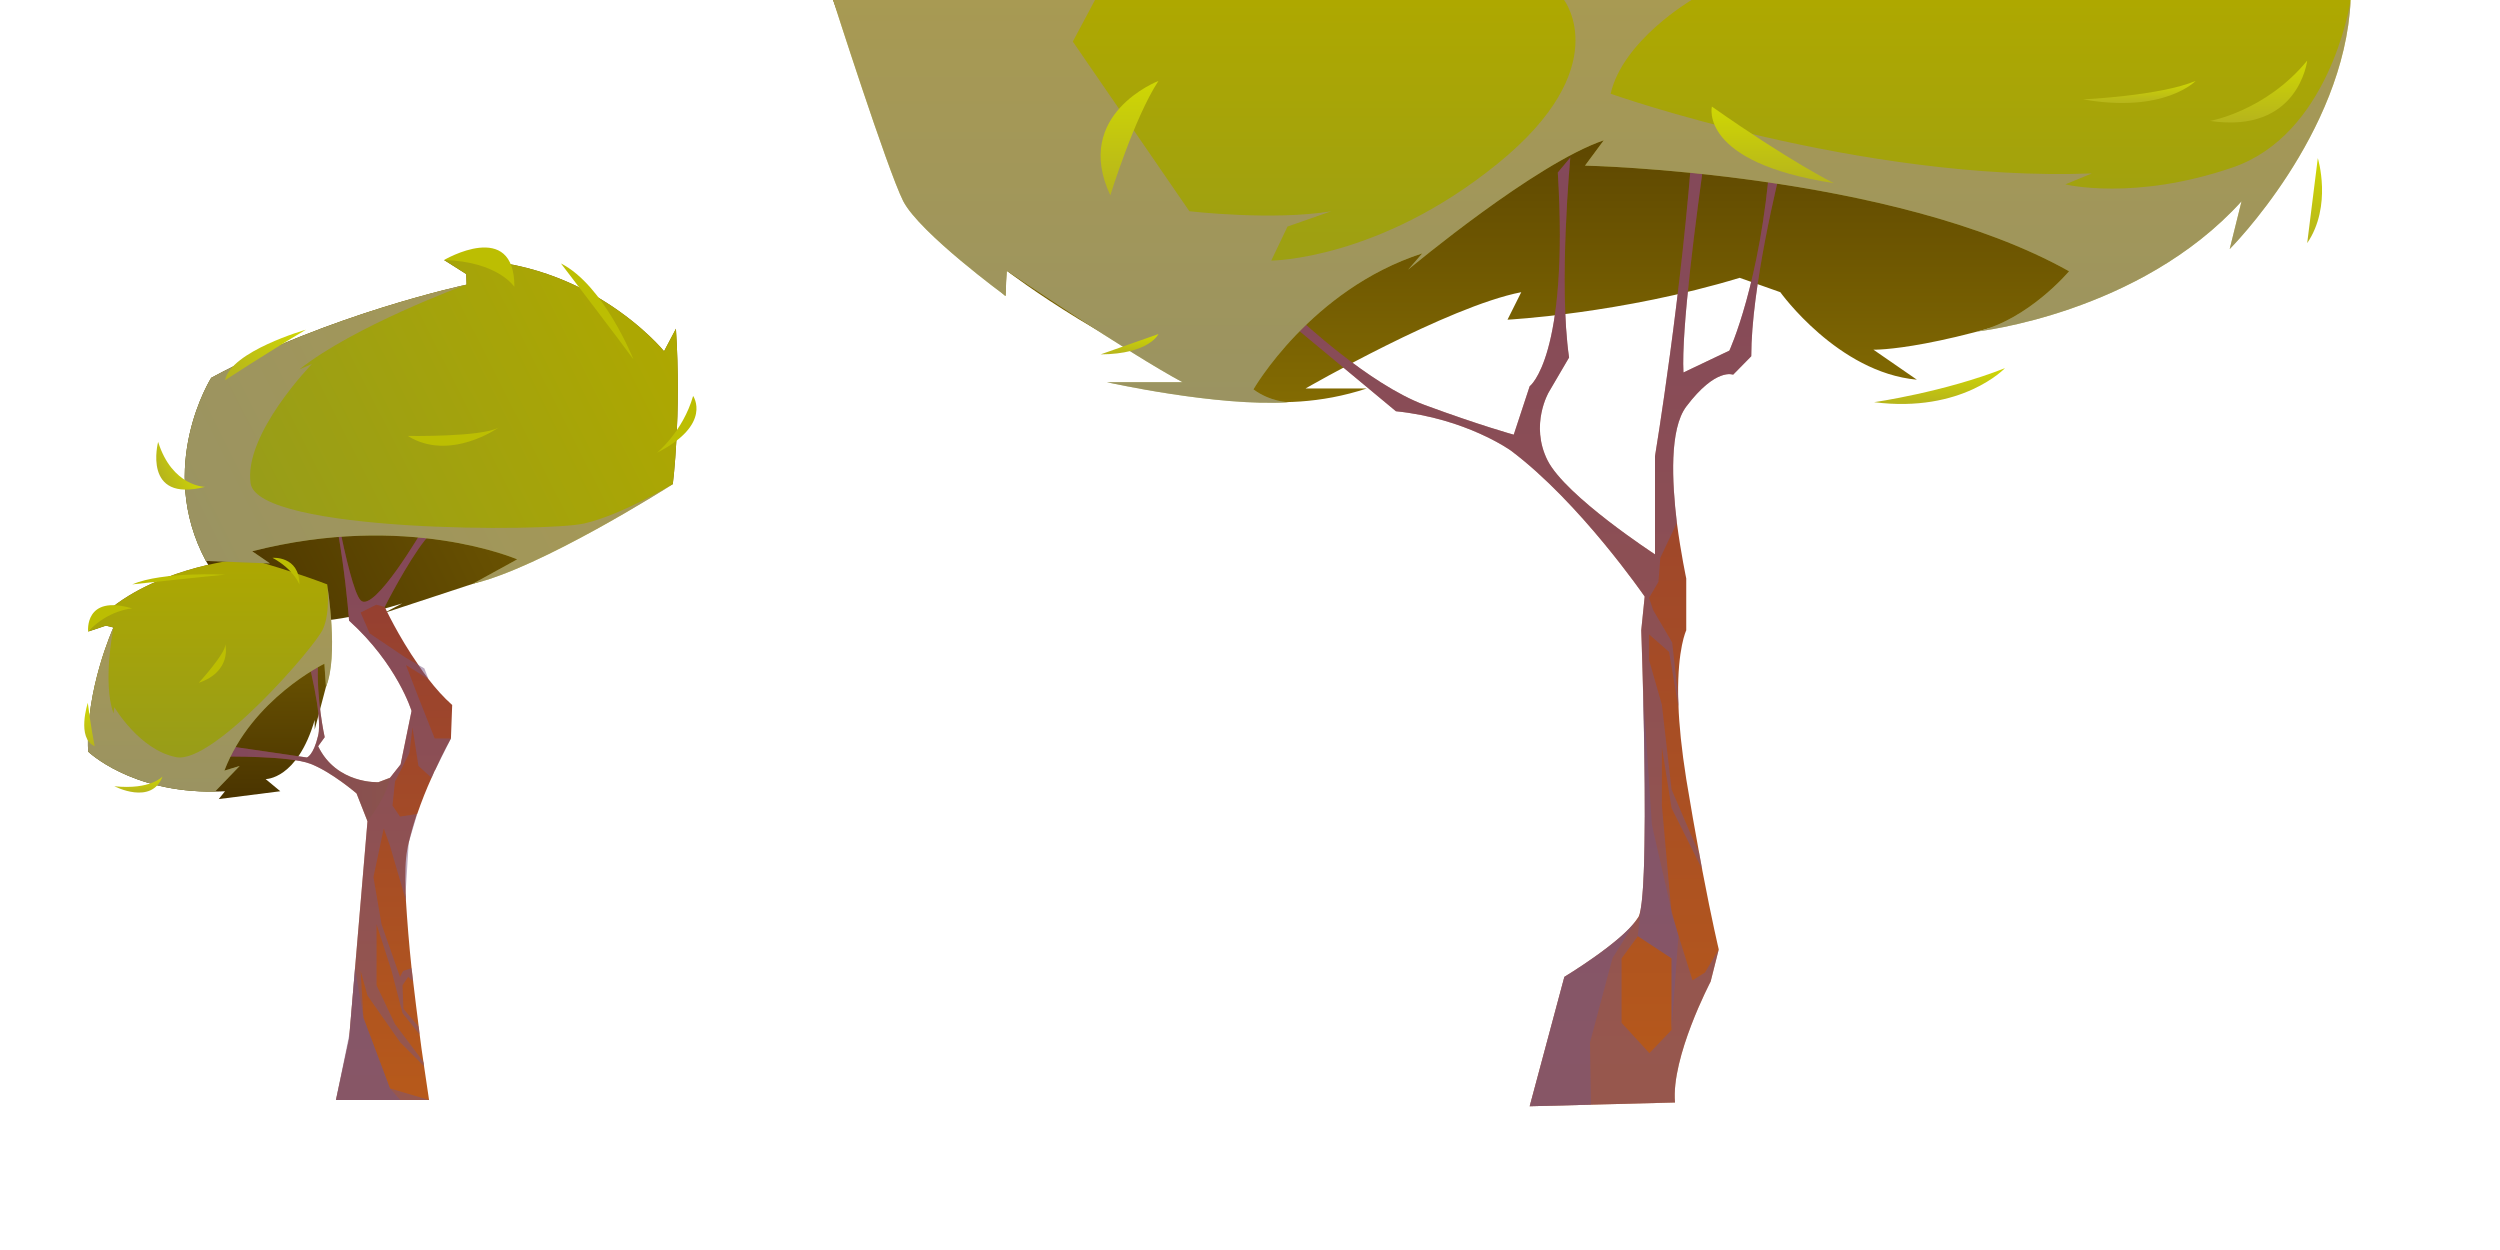 <svg version="1.2" xmlns="http://www.w3.org/2000/svg" viewBox="0 0 800 400" width="800" height="400">
	<title>2110</title>
	<defs>
		<linearGradient id="g1" x1="25.1" y1="255.7" x2="25.1" y2="176.3" gradientUnits="userSpaceOnUse">
			<stop offset="0" stop-color="#4a3400"/>
			<stop offset="1" stop-color="#836b02"/>
		</linearGradient>
		<linearGradient id="g2" x1="36.1" y1="132.5" x2="190.5" y2="54.3" gradientUnits="userSpaceOnUse">
			<stop offset="0" stop-color="#4a3400"/>
			<stop offset="1" stop-color="#836b02"/>
		</linearGradient>
		<linearGradient id="g3" x1="-105.6" y1="352" x2="-105.6" y2="145" gradientUnits="userSpaceOnUse">
			<stop offset=".022" stop-color="#b6591b"/>
			<stop offset=".954" stop-color="#8d3936"/>
		</linearGradient>
		<linearGradient id="g4" x1="71.4" y1="209.8" x2="124.8" y2="209.8" gradientUnits="userSpaceOnUse">
			<stop offset=".046" stop-color="#8d3936"/>
			<stop offset=".978" stop-color="#9d4f1b"/>
		</linearGradient>
		<linearGradient id="g5" x1="29.3" y1="253.3" x2="29.3" y2="176.3" gradientUnits="userSpaceOnUse">
			<stop offset="0" stop-color="#949b1d"/>
			<stop offset="1" stop-color="#aea800"/>
		</linearGradient>
		<linearGradient id="g6" x1="43.4" y1="253.7" x2="43.4" y2="248.5" gradientUnits="userSpaceOnUse">
			<stop offset="0" stop-color="#b6b41c"/>
			<stop offset="1" stop-color="#cfd703"/>
		</linearGradient>
		<linearGradient id="g7" x1="-0.4" y1="238.8" x2="-0.4" y2="224.9" gradientUnits="userSpaceOnUse">
			<stop offset="0" stop-color="#b6b41c"/>
			<stop offset="1" stop-color="#cfd703"/>
		</linearGradient>
		<linearGradient id="g8" x1="43.3" y1="134.7" x2="192.9" y2="59" gradientUnits="userSpaceOnUse">
			<stop offset="0" stop-color="#949b1d"/>
			<stop offset="1" stop-color="#aea800"/>
		</linearGradient>
		<linearGradient id="g9" x1="50.6" y1="151.1" x2="60.7" y2="146.1" gradientUnits="userSpaceOnUse">
			<stop offset="0" stop-color="#b6b41c"/>
			<stop offset="1" stop-color="#cfd703"/>
		</linearGradient>
		<linearGradient id="g10" x1="54.4" y1="86.9" x2="81.5" y2="73.1" gradientUnits="userSpaceOnUse">
			<stop offset="0" stop-color="#b6b41c"/>
			<stop offset="1" stop-color="#cfd703"/>
		</linearGradient>
		<linearGradient id="g11" x1="490" y1="128.7" x2="490" y2="0" gradientUnits="userSpaceOnUse">
			<stop offset="0" stop-color="#836b02"/>
			<stop offset="1" stop-color="#4a3400"/>
		</linearGradient>
		<linearGradient id="g12" x1="112.9" y1="354" x2="112.9" y2="9.7" gradientUnits="userSpaceOnUse">
			<stop offset=".022" stop-color="#b6591b"/>
			<stop offset=".954" stop-color="#8d3936"/>
		</linearGradient>
		<linearGradient id="g13" x1="492.3" y1="128.9" x2="492.3" y2="0" gradientUnits="userSpaceOnUse">
			<stop offset="0" stop-color="#949b1d"/>
			<stop offset="1" stop-color="#aea800"/>
		</linearGradient>
		<linearGradient id="g14" x1="325.1" y1="62.5" x2="325.1" y2="25.9" gradientUnits="userSpaceOnUse">
			<stop offset="0" stop-color="#b6b41c"/>
			<stop offset="1" stop-color="#cfd703"/>
		</linearGradient>
		<linearGradient id="g15" x1="360.3" y1="113.4" x2="360.3" y2="106.9" gradientUnits="userSpaceOnUse">
			<stop offset="0" stop-color="#b6b41c"/>
			<stop offset="1" stop-color="#cfd703"/>
		</linearGradient>
		<linearGradient id="g16" x1="716.4" y1="39.2" x2="716.4" y2="19.4" gradientUnits="userSpaceOnUse">
			<stop offset="0" stop-color="#b6b41c"/>
			<stop offset="1" stop-color="#cfd703"/>
		</linearGradient>
		<linearGradient id="g17" x1="683.9" y1="33" x2="683.9" y2="25.9" gradientUnits="userSpaceOnUse">
			<stop offset="0" stop-color="#b6b41c"/>
			<stop offset="1" stop-color="#cfd703"/>
		</linearGradient>
		<linearGradient id="g18" x1="662.8" y1="77.8" x2="662.8" y2="50.6" gradientUnits="userSpaceOnUse">
			<stop offset="0" stop-color="#b6b41c"/>
			<stop offset="1" stop-color="#cfd703"/>
		</linearGradient>
		<linearGradient id="g19" x1="619.1" y1="129.3" x2="619.1" y2="117.8" gradientUnits="userSpaceOnUse">
			<stop offset="0" stop-color="#b6b41c"/>
			<stop offset="1" stop-color="#cfd703"/>
		</linearGradient>
		<linearGradient id="g20" x1="559.6" y1="58.6" x2="559.6" y2="34.1" gradientUnits="userSpaceOnUse">
			<stop offset="0" stop-color="#b6b41c"/>
			<stop offset="1" stop-color="#cfd703"/>
		</linearGradient>
	</defs>
	<style>
		.s0 { fill: url(#g1) } 
		.s1 { fill: url(#g2) } 
		.s2 { fill: url(#g3) } 
		.s3 { fill: url(#g4) } 
		.s4 { opacity: .5;mix-blend-mode: multiply;fill: #795780 } 
		.s5 { fill: url(#g5) } 
		.s6 { opacity: .5;mix-blend-mode: multiply;fill: #a28ca6 } 
		.s7 { fill: #bcbe02 } 
		.s8 { fill: url(#g6) } 
		.s9 { fill: url(#g7) } 
		.s10 { fill: url(#g8) } 
		.s11 { fill: url(#g9) } 
		.s12 { fill: url(#g10) } 
		.s13 { fill: url(#g11) } 
		.s14 { fill: url(#g12) } 
		.s15 { fill: url(#g13) } 
		.s16 { fill: url(#g14) } 
		.s17 { fill: url(#g15) } 
		.s18 { fill: url(#g16) } 
		.s19 { fill: url(#g17) } 
		.s20 { fill: url(#g18) } 
		.s21 { fill: url(#g19) } 
		.s22 { fill: url(#g20) } 
	</style>
	<g id="tree_01">
		<g id="&lt;Clip Group&gt;">
			<g id="&lt;Group&gt;">
				<g id="&lt;Group&gt;">
					<path id="&lt;Path&gt;" class="s0" d="m104.7 187v31.3l-4 15.2v-3.1c-5.6 19.1-15.7 18.9-15.7 18.9l4.7 3.9-19.7 2.5 2-2.5q-1.6 0.1-3.2 0.1c-27 0.4-40.6-12.8-40.6-12.8-0.9-20 8.1-39.7 8.1-39.7l-2.4-0.6-5.7 1.9c14-18.8 45.6-22.7 45.6-22.7l-3.8-3.1c20.2 5 34.7 10.7 34.7 10.7z"/>
					<path id="&lt;Path&gt;" class="s1" d="m215.3 154.9l-60.9 30.9-31.6 10.4 5.9-3.1c-40.4 12.5-45.7 0.9-45.7 0.9l-4.9 9.1-16.2-19.8 6.1-0.2q-1.1-1.8-2.1-3.6c-16.2-30.2 1.7-58.6 1.7-58.6 38.2-20.6 81.7-29.8 81.7-29.8l-0.1-3.4-7.1-4.5c44.6-2.6 70.4 29.2 70.4 29.2l3.8-7.2c1.8 27.8-1 49.7-1 49.7z"/>
					<path id="&lt;Path&gt;" class="s2" d="m187.5 145c0 0-17.7 4.8-22.4 12l-8.5 2.6c0 0-14.9 6-20.6 13.2-5.7 7.2-12.9 21.4-12.9 21.4 0 0 4.3 9.3 10.8 18.6q1.5 2.3 3.2 4.5c2.3 3 4.9 5.9 7.6 8.3l-0.4 10.7c-0.1 0.2-2.4 4.3-5.1 10.2l-0.1 0.1-0.3 0.7q-0.4 0.8-0.7 1.6c-1.6 3.5-3.2 7.5-4.6 11.6h-0.1c-1 3-1.9 6.1-2.6 9.1q-0.3 1.2-0.5 2.4c-0.6 3.1-0.7 7.9-0.5 13.7v0.1q0.1 1 0.1 2.1v0.3c0.4 6.5 1 14.1 1.8 21.6q0.3 2.2 0.5 4.2c0.6 5.1 1.2 10 1.8 14.6l0.3 2.5c0.4 3.2 0.8 6.1 1.2 8.7l0.1 0.4 0.1 1c1 6.6 1.6 10.8 1.6 10.8h-29.8l4.2-19.6 5.9-69.6 0.5-5.5 6.7-8.4 3.4-4.3 3.5-17.1c0 0-4.5-14.9-20-28.9 0 0-2.4-33.7-9.9-53.6h2.5c0 0 6.9 42.7 11.1 47.1 4.2 4.4 20-22.8 20-22.8l21.8-13.6-0.6-10.7h3.6c0 0-1.9 9.7-0.1 10.5 1.8 0.9 18.9-10.5 18.9-10.5z"/>
					<path id="&lt;Path&gt;" class="s3" d="m124.8 248.9c-1.3 6.5-6.9 13.5-7.2 13.9q0 0 0 0l-3.5-8.9c0 0-8-6.9-14.8-9.5-6.7-2.6-27.9-2.3-27.9-2.3l1.4-3.4 25.4 3.7c0 0 2.1-0.6 3.6-7 1.6-6.4-3.6-25.6-3.6-25.6l3.6 1.8c-0.7 11.8 2.1 24.3 2.1 24.3l-2.1 2.9c5.9 12.2 19.3 11.5 19.3 11.5z"/>
					<path id="&lt;Path&gt;" class="s4" d="m187.5 145c0 0-17.7 4.8-22.4 12l-8.5 2.6c0 0-14.9 6-20.6 13.2-5.7 7.2-12.9 21.4-12.9 21.4l-2.7-0.7-5 2.5 2.9 6.7 11.6 7.8 4 2.3 1.9 1.1 1.3 3.4-7.2-4.5 3.9 10.1 5.3 13.4h5.2l-5.1 10.2-0.1 0.1-0.3 0.7-0.7 1.6-4.2-3.8-1.9-12.3-1 8.2-4.6 9.1-0.8 7.7 2.4 3.5 5.4-0.8h0.1l-2.7 9.1-1 16.1v0.1l0.1 2.1v0.3l-5.1-17.5-2-5.6-3.3 15.6 2.6 15.1 5.9 16.8 1-1.9 2.7-0.9 0.5 4.2-1.6-1.4-1.8 2.7 0.3 7.5 4.9 5.8 0.3 2.5-5.5-6.9-3.5-13.5-2.4-7.5-2.4-7.4v19.5l5.9 12.4 9.1 12.1 0.1 0.4 0.1 1-7.6-7.6-10.5-15-2.2-7.9 0.9 15 8.5 22.6 12.5 3.7h-29.8l4.2-19.6 5.9-69.6q0 0 0 0l-3.5-8.9c0 0-8-6.9-14.8-9.5-6.7-2.6-27.9-2.3-27.9-2.3l1.4-3.4 25.4 3.7c0 0 2.1-0.6 3.6-7 1.6-6.4-3.6-25.6-3.6-25.6l3.6 1.8c-0.7 11.8 2.1 24.3 2.1 24.3l-2.1 2.9c5.9 12.2 19.3 11.5 19.3 11.5l3.7-1.4 3.4-4.3 3.5-17.1c0 0-4.5-14.9-20-28.9 0 0-2.4-33.7-9.9-53.6h2.5c0 0 6.9 42.7 11.1 47.1 4.2 4.4 20-22.8 20-22.8l21.8-13.6-0.6-10.7h3.6c0 0-1.9 9.7-0.1 10.5 1.8 0.9 18.9-10.5 18.9-10.5z"/>
					<path id="&lt;Path&gt;" class="s5" d="m104.3 219.8l-0.5-7.4c0 0-23.2 11.2-32 34.2l4.9-1.5-7.9 8.2c-27 0.4-40.6-12.8-40.6-12.8-0.9-19.5 7.7-38.8 8.1-39.7q0 0 0 0l-2.4-0.6-5.7 1.9c14-18.8 45.6-22.7 45.6-22.7l-3.8-3.1c20.2 5 34.7 10.7 34.7 10.7 0.1 0.9 3.7 23-0.4 32.8z"/>
					<path id="&lt;Path&gt;" class="s6" d="m104.3 219.8l-0.5-7.4c0 0-23.2 11.2-32 34.2l4.9-1.5-7.9 8.2c-27 0.4-40.6-12.8-40.6-12.8-0.9-19.5 7.7-38.8 8.1-39.7-0.1 0.7-3.5 17.5 0 27.5l0.3-2c0 0 8 13.7 19.8 16 11.9 2.3 44.7-35.6 47-41.1 2.4-5.5 1.3-14.2 1.3-14.2 0.1 0.9 3.7 23-0.4 32.8z"/>
					<path id="&lt;Path&gt;" class="s7" d="m72.1 183.9c0 0-20-1.1-29.8 3.1 0 0 25.9-2.8 29.8-3.1z"/>
					<path id="&lt;Path&gt;" class="s7" d="m72.1 206.1c0 0 2.3 8.7-8.5 12.4 0 0 8.8-9.6 8.5-12.4z"/>
					<path id="&lt;Path&gt;" class="s7" d="m95.8 187c0 0-1.8-4.8-8.6-8.5 0 0 8.6-0.7 8.6 8.5z"/>
					<path id="&lt;Path&gt;" class="s7" d="m42.3 194.7c0 0-7.6 0.4-14.1 7.4 0 0-1.3-12 14.1-7.4z"/>
					<path id="&lt;Path&gt;" class="s8" d="m52 248.5c0 0-3.8 4.3-15.4 3.1 0 0 11.9 6.2 15.4-3.1z"/>
					<path id="&lt;Path&gt;" class="s9" d="m28.1 224.9c0 0-3.7 11.3 2.2 13.9 0 0-1.4-7-2.2-13.9z"/>
					<path id="&lt;Path&gt;" class="s4" d="m113.6 309.8l2.7 15.9 8.5 22.6 3.3 3.7h-20.6l4.4-21.6z"/>
					<g id="&lt;Group&gt;">
						<path id="&lt;Path&gt;" class="s10" d="m151.3 186.8l14.2-7.8c0 0-35.1-15.3-84.8-2.6l5.7 3.9-20.5-0.8c-16.2-30.2 1.7-58.6 1.7-58.6 37.4-20.1 79.8-29.4 81.6-29.8q0.1 0 0.1 0l-0.1-3.4-7.1-4.5c44.6-2.6 70.4 29.2 70.4 29.2l3.8-7.2c1.8 27.8-1 49.7-1 49.7l-0.1 0.1c-1.6 1-42.3 26.8-63.9 31.8z"/>
						<path id="&lt;Path&gt;" class="s6" d="m151.3 186.8l14.2-7.8c0 0-35.1-15.3-84.8-2.6l5.7 3.9-20.5-0.8c-16.2-30.2 1.7-58.6 1.7-58.6 37.4-20.1 79.8-29.4 81.6-29.8-1.4 0.5-36 13.3-53.4 27.1l4-1.7c0 0-21.9 22.5-19.6 38.2 2.4 15.7 94.9 15.6 106.8 12.8 11.9-2.7 28.3-12.6 28.3-12.6l-0.1 0.1c-1.6 1-42.3 26.8-63.9 31.8z"/>
						<path id="&lt;Path&gt;" class="s7" d="m202.7 115c0 0-9.4-23.7-23.2-30.7 0 0 20.3 26.6 23.2 30.7z"/>
						<path id="&lt;Path&gt;" class="s7" d="m159.6 136.8c0 0-15.7 11.1-29.1 2.7 0 0 23.7 0.4 29.1-2.7z"/>
						<path id="&lt;Path&gt;" class="s7" d="m210.2 144.9c0 0 8.3-6.7 11.6-18.2 0 0 6.3 9.1-11.6 18.2z"/>
						<path id="&lt;Path&gt;" class="s7" d="m164.6 91.8c0 0-5.2-8.1-22.5-8.6 0 0 22.6-13.3 22.5 8.6z"/>
						<path id="&lt;Path&gt;" class="s11" d="m65.6 155.8c0 0-10.5-0.1-15-14.4 0 0-5.2 19.6 15 14.4z"/>
						<path id="&lt;Path&gt;" class="s12" d="m97.9 105.5c0 0-24.1 6.9-25.9 16.2 0 0 12.9-8.5 25.9-16.2z"/>
					</g>
				</g>
				<g id="&lt;Group&gt;">
					<path id="&lt;Path&gt;" class="s13" d="m382.1 124.3c0 0 25.4 9.9 55.3 0h-19.6c0 0 45.4-26.2 69-30.8l-4.4 8.8c0 0 36.4-1.9 74.3-13.4l13 4.6c0 0 18.4 25.7 43.7 28 0 0-8.5-5.9-13.9-9.6 0 0 20.7 0.6 70.7-17.8 50-18.4 77.6-94.1 77.6-94.1h-481.2c0 0 22.4 63.6 55.1 94.7l0.4-8.1c0 0 38.2 29.1 68.6 36z"/>
					<path id="&lt;Path&gt;" class="s14" d="m571.5 47.3c0 0-0.2 0.7-0.5 2-2.2 8.5-10.6 43-10.6 64.7l-5.8 5.9c0 0-5.5-2.4-15 10.2-5.4 7.2-4.6 24-3 37.2 1.3 9.9 3 17.8 3 17.8v16.6c0 0-2.8 5.7-2.6 21v0.2l0.1 2.4v0.3c0.2 6.3 1 14.2 2.5 23.7q2.2 13.3 4.1 23.5l0.9 4.9q0.1 0.3 0.1 0.5v0.1c3.2 16.8 5.3 25.5 5.3 25.5l-2.6 10.3c0 0-12.7 24.2-11.4 38.7l-26.9 0.7-19.6 0.5 11.1-41.4c0 0 18.2-11 23.1-18.3q0.4-0.5 0.7-1 0.3-0.7 0.6-2.2c1.9-10.2 1.4-46.3 0.8-69.4v-0.2c-0.3-11.6-0.6-19.8-0.6-19.8l1.1-10.8c0 0-20.7-30.1-42.8-46.7 0 0-14.3-10.3-36.8-12.6l-30.8-25.6v-3.9c0 0 22.2 20.9 40 27.5 17.9 6.6 28.5 9.5 28.5 9.5l5.1-15.5c0 0 12.6-9.2 9-68.4l4-4.8c0 0-3.8 40.6-0.4 64l-6.5 11.1c0 0-6.1 10.4-0.4 21.8 5.8 11.5 34.4 30.1 34.4 30.1v-31.4c0 0 8.8-53.2 12.2-102.8 0.6-9.7 1.1-19.3 1.2-28.3l8.6-5.2c0 0-2.5 15.2-5.3 34.5-3.8 26.7-8.3 61.4-7.6 75l14.7-7c0 0 10-21.6 13.1-61.8l2.5-1.6z"/>
					<path id="&lt;Compound Path&gt;" fill-rule="evenodd" class="s4" d="m571 49.3c-2.2 8.5-10.6 43-10.6 64.7l-5.8 5.9c0 0-5.5-2.4-15 10.2-5.4 7.2-4.6 24-3 37.2l-5.3 11.2-0.6 7.7-3 5.1 1.3 3.9 6.1 10.4 1.9 17.1v0.2l0.1 2.4v0.3 0.7l-3-17.7-6.4-5.6v8.2l4.1 14.3 3.1 27.1 6 14 2.8 6.2 0.9 4.9 0.1 0.6v-0.1l-9.8-19.6-3.1-19.5v18.6l3.1 34.6 6.7 21.4 4-2.5 4.4-7.4-2.6 10.3c0 0-12.7 24.2-11.4 38.7l-46.5 1.2 11.1-41.4c0 0 20-12.1 23.8-19.3 3.8-7.2 0.8-91.6 0.8-91.6l1.1-10.8c0 0-20.7-30.1-42.8-46.7 0 0-14.3-10.3-36.8-12.6l-30.8-25.6v-3.9c0 0 22.2 20.9 40 27.5 17.9 6.6 28.5 9.5 28.5 9.5l5.1-15.5c0 0 12.6-9.2 9-68.4l4-4.8c0 0-3.8 40.6-0.4 64l-6.5 11.1c0 0-6.1 10.4-0.4 21.8 5.8 11.5 34.4 30.1 34.4 30.1v-31.4c0 0 8.8-53.2 12.2-102.8l4.5 1c-3.8 26.7-8.3 61.4-7.6 75l14.7-7c0 0 10-21.6 13.1-61.8l2.5-1.6zm-46.9 250.3l-5.2 7.1v20.6l8.9 9.7 7.1-7.4v-22.9z"/>
					<path id="&lt;Path&gt;" class="s15" d="m752.2 0q0 0 0 0.1c-2 42.9-38.7 79.6-38.7 79.6l3.8-15.3c-32.6 36-84.7 41.7-84.7 41.7 16.5-3.8 29.5-19.3 29.5-19.3-56.6-31.7-154.9-33.8-154.9-33.8l6-8.1c-21.8 7.4-61.4 40.4-62.6 41.4l4.5-5.2c-35.6 11.5-54 43.5-54 43.5 5.4 4 11.2 4.1 11.2 4.1-22.7 1.5-58.1-6.4-58.1-6.4h24.2c-16.7-8.9-56.3-35.7-56.3-35.7l-0.3 8.1c0 0-27.6-20.2-32.8-30.4-5.1-10.2-22.4-64.3-22.4-64.3z"/>
					<path id="&lt;Path&gt;" class="s4" d="m516 306.6l-7.2 27 0.3 19.9-19.6 0.5 11.1-41.4c0 0 18.2-11 23.1-18.3z"/>
					<path id="&lt;Path&gt;" class="s4" d="m534.9 329.5v-22.9l-10.8-7.1 0.9-8.4c1.9-10.2 1.4-46.3 0.8-69.4v-0.2l2.8 42.4 6.2 27.2 2.3 8.4z"/>
					<path id="&lt;Path&gt;" class="s6" d="m713.5 79.7l3.8-15.3c-32.6 36-84.7 41.7-84.7 41.7 16.5-3.8 29.5-19.3 29.5-19.3-56.6-31.7-154.9-33.8-154.9-33.8l6-8.1c-21.8 7.4-61.4 40.4-62.6 41.4l4.5-5.2c-35.6 11.5-54 43.5-54 43.5 5.4 4 11.2 4.1 11.2 4.1-22.7 1.5-58.1-6.4-58.1-6.4h24.2c-16.7-8.9-56.3-35.7-56.3-35.7l-0.3 8.1c0 0-27.6-20.2-32.8-30.4-5.1-10.2-22.4-64.3-22.4-64.3h83.8l-7.1 13.3 37.3 54.3c0 0 26.8 3.1 45.4 0l-14 4.9-5.2 10.9c0 0 34.5-0.2 72.4-31 38-30.8 21.3-52.4 21.3-52.4h40.8c0 0-22 12.9-25.9 30 0 0 80 28.3 154 25.5l-8.5 3.5c0 0 22 5.4 53.5-5.4 30.5-10.4 37.4-50.9 37.8-53.5-2 42.9-38.7 79.6-38.7 79.6z"/>
					<path id="&lt;Path&gt;" class="s16" d="m370.7 25.9c0 0-27.6 10.6-15.4 36.6 0 0 7.7-24.9 15.4-36.6z"/>
					<path id="&lt;Path&gt;" class="s17" d="m370.7 106.9c0 0-2.9 6.4-18.5 6.5z"/>
					<path id="&lt;Path&gt;" class="s18" d="m707.2 38.7c0 0 17.8-3.1 31.1-19.3 0 0-2.7 23.5-31.1 19.3z"/>
					<path id="&lt;Path&gt;" class="s19" d="m702.6 25.9c0 0-10 10.5-36 5.9 0 0 24.5-1.1 36-5.9z"/>
					<path id="&lt;Path&gt;" class="s20" d="m741.7 50.6c0 0 4.7 15.3-3.4 27.2z"/>
					<path id="&lt;Path&gt;" class="s21" d="m641.6 117.8c0 0-13.7 14.5-41.9 10.9 0 0 22.4-3.2 41.9-10.9z"/>
					<path id="&lt;Path&gt;" class="s22" d="m547.8 34.1c0 0-4.3 17.9 39 24.5 0 0-13.7-6.7-39-24.5z"/>
				</g>
			</g>
		</g>
	</g>
</svg>